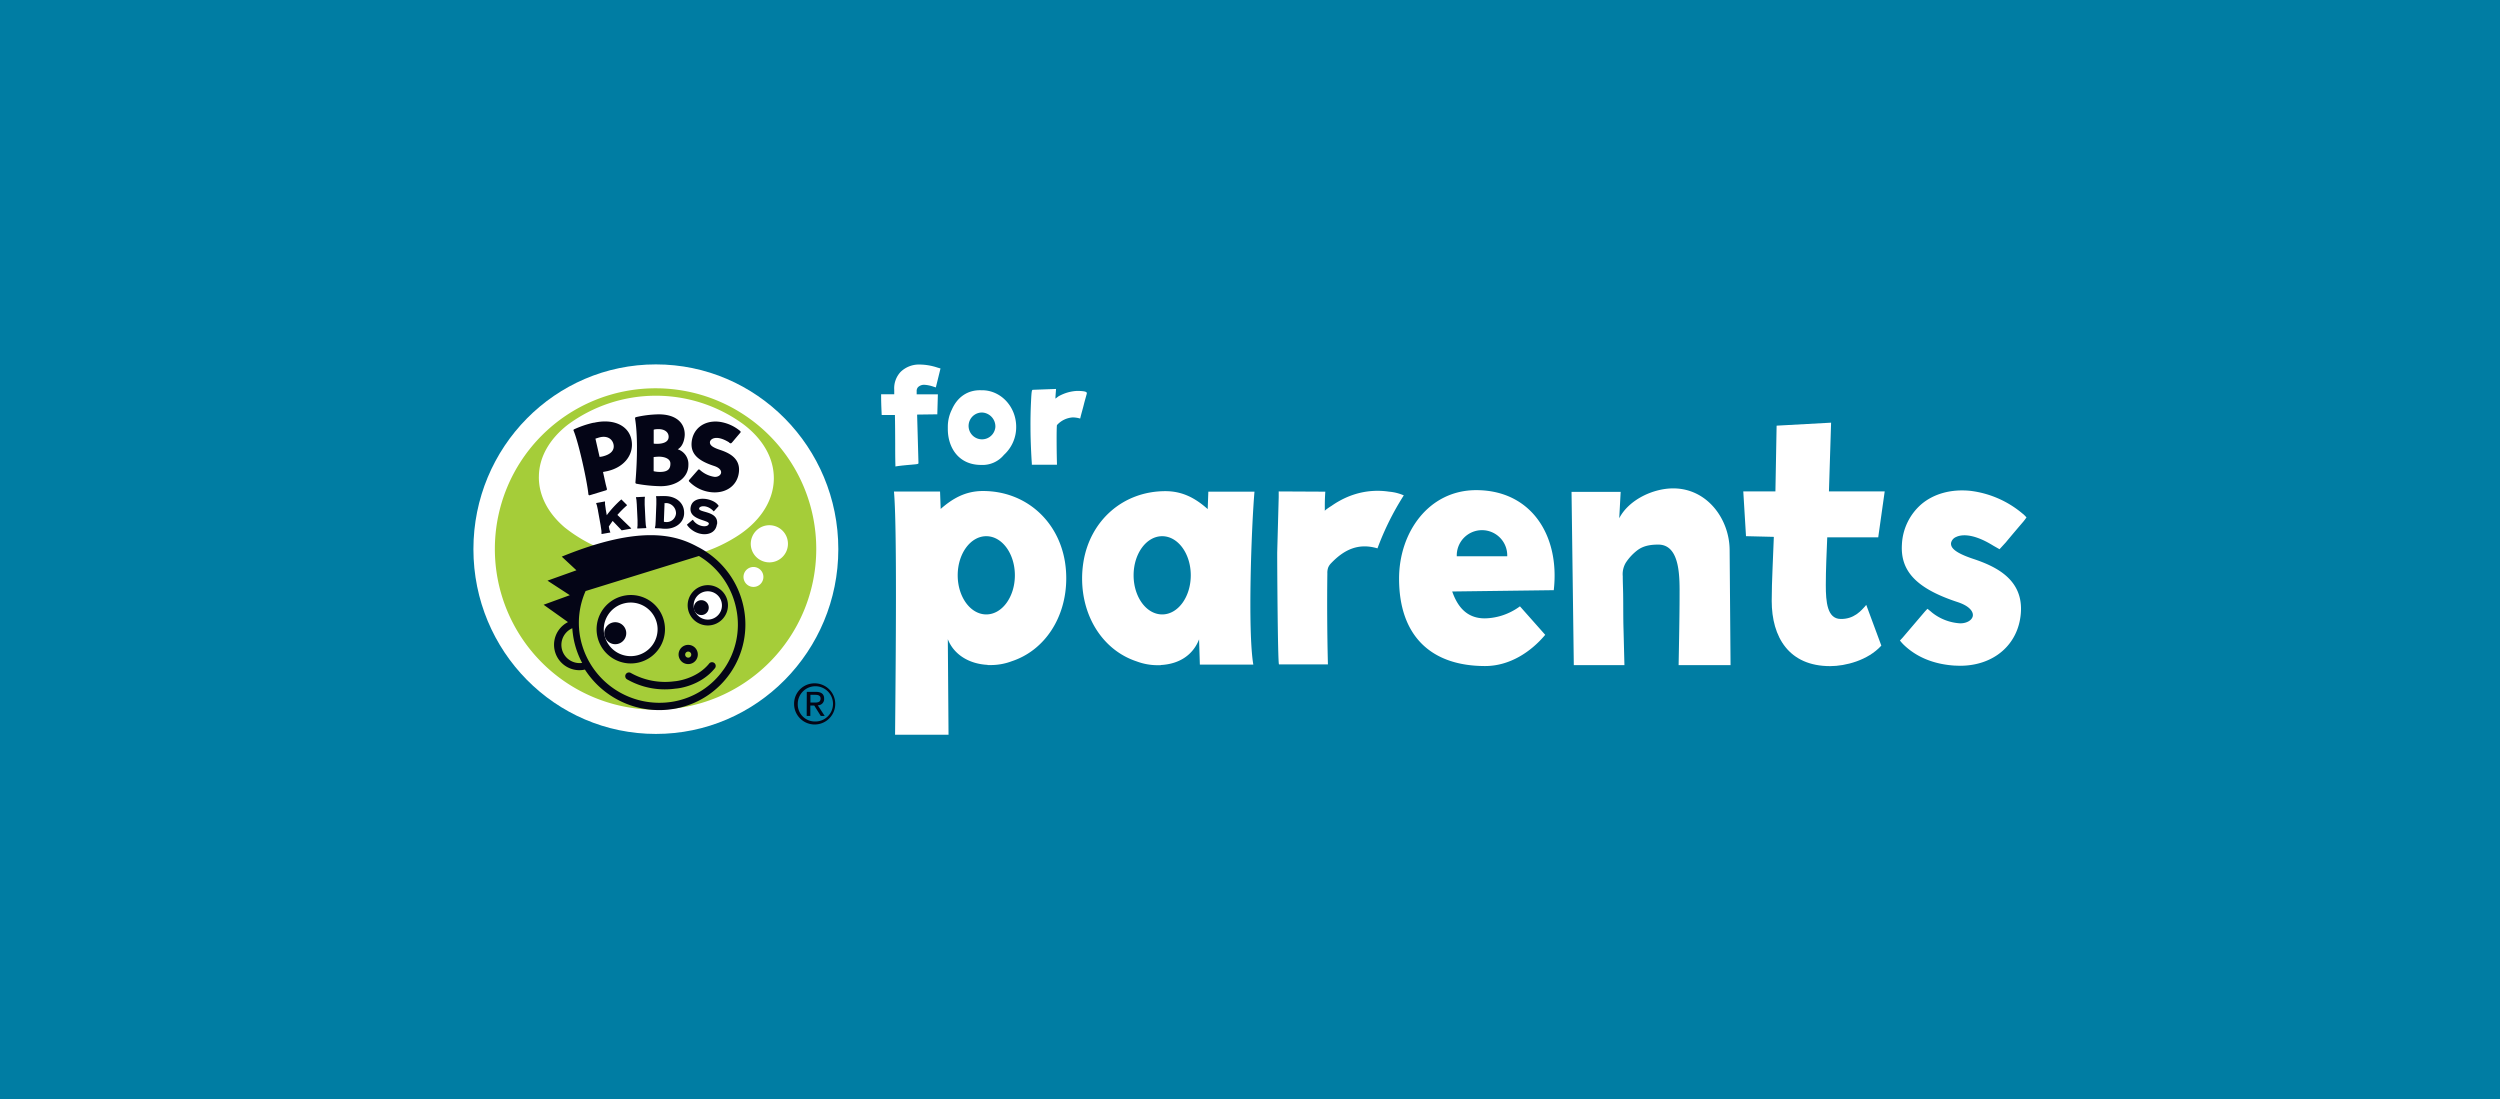 <svg xmlns="http://www.w3.org/2000/svg" viewBox="0 0 837 368"><defs><style>.cls-1{fill:#007da3;}.cls-2{fill:#fff;}.cls-3{fill:#a5cd39;}.cls-4{fill:#040516;}</style></defs><g id="Layer_2" data-name="Layer 2"><g id="Logo_for_Adults_Artboard" data-name="Logo for Adults Artboard"><rect class="cls-1" width="837" height="368"/><path class="cls-2" d="M299.67,246h17.9l-.24-32c1.94,5,6.92,8.27,13.33,8.6v.06c.19,0,.37,0,.56,0s.32,0,.49,0a19.78,19.78,0,0,0,7-1.27c11.09-3.64,18.27-14.69,18.27-27.76a34.58,34.58,0,0,0-.44-5.57c-2.28-13.91-13.32-23.67-27.45-23.67-6.09,0-10.4,2.72-14.15,6l-.21-5.83H299.3C300.34,176.13,299.91,219.63,299.67,246Zm30.54-40.29c-5.29,0-9.57-5.86-9.57-13.1s4.28-13.09,9.57-13.09,9.57,5.86,9.57,13.09S335.49,205.71,330.21,205.71Z"/><path class="cls-2" d="M494.22,164.1c-15.79,0-25.81,14-25.81,29.63,0,19,10.54,29.26,28.81,29.26,8.15,0,15.27-4.66,20.12-10.45L508.88,203a20.78,20.78,0,0,1-6.25,3.15,20.13,20.13,0,0,1-5.52.88c-6.31,0-9.26-4.3-10.91-9l34-.44C522.3,179.21,512.59,164.1,494.22,164.1Zm-6.49,22.14a8.45,8.45,0,1,1,16.89,0Z"/><path class="cls-2" d="M443.71,164.61c-.17,2.78-.17,3.65-.16,6.46,0-.32,2.05-1.58,2.35-1.78a27.45,27.45,0,0,1,2.53-1.58,27,27,0,0,1,5.3-2.27,25.62,25.62,0,0,1,11.31-.83,15.73,15.73,0,0,1,4.95,1.24,92.68,92.68,0,0,0-8.81,17.74c-6.22-1.83-11,.25-15.5,4.95a4.65,4.65,0,0,0-1,1.46,5.4,5.4,0,0,0-.28,2c-.13,9.37-.06,21.07.19,30.43H428.21c-.42,0-.62-34.41-.6-37.5l.5-18.49c0-.64,0-1.91,0-1.91Z"/><path class="cls-2" d="M579.39,222.68H562c.11-5.74.32-16.9.32-22.64,0-5.95.5-17.71-7.13-17.71-2.62,0-5.09.39-7.13,2a17,17,0,0,0-3.7,4,7.42,7.42,0,0,0-1.06,4.57c0,2,.1,4,.13,6.07.06,4.13,0,7.86.13,11.91.1,3.79.2,8,.3,11.8H526.91l-.76-58H542.6l-.48,8.83c3.18-6.17,11.29-10,18.07-10,11.34,0,18.78,10.2,18.89,20.51Z"/><path class="cls-2" d="M629.87,216.15c-4.47,4.94-12,6.87-17.13,6.87-13.83,0-19.57-9.72-19.57-21.83,0-6.83.5-14.62.71-21.45l-9.32-.23-.91-15h10.76l.4-22,18.24-1-.72,23H631l-2.17,15.39-17.07,0c-.21,5.08-.48,11-.48,16,0,5.69.5,11.24,4.93,11.33s6.83-2.62,8.61-4.71"/><path class="cls-2" d="M420,164.61H404.55l-.21,5.83c-3.75-3.31-8.06-6-14.15-6-14.13,0-25.17,9.76-27.45,23.67a34.59,34.59,0,0,0-.45,5.57c0,13.07,7.19,24.12,18.28,27.76a19.74,19.74,0,0,0,7,1.27c.17,0,.32,0,.48,0s.38,0,.57,0v-.06c6.41-.33,10.89-3.55,12.83-8.6l.26,8.45h17.9C417.69,211.19,419,176.13,420,164.61Zm-30.9,41.1c-5.29,0-9.57-5.86-9.57-13.1s4.28-13.09,9.57-13.09,9.57,5.86,9.57,13.09S394.39,205.71,389.11,205.71Z"/><path class="cls-2" d="M309.51,128.83a11.31,11.31,0,0,1,3.07.65l.74.23,1.56-6.35-1.07-.31a19.32,19.32,0,0,0-5.89-1,8.77,8.77,0,0,0-6.38,2.45,8,8,0,0,0-2.15,6l0,1.51H295v.46c0,1.87.06,3.48.14,5.33l.05,1.13h4.43c.06,3,.08,6.23.09,9.39,0,2.52,0,5,.07,7.33v.52l.51-.08c1.62-.24,3.52-.4,4.9-.52,2.29-.2,2.33-.21,2.31-.69l-.45-16.08,6.76-.09.19-6.7h-7.1l0-1a1.89,1.89,0,0,1,.48-1.41A2.9,2.9,0,0,1,309.51,128.83Z"/><path class="cls-2" d="M363.76,131.36c-.45-.55-3.36-.48-3.39-.47a14,14,0,0,0-3.79.79,16.74,16.74,0,0,0-2.1.95c-.13.08-.35.25-.6.44l-.52.39c0-.61.08-1.66.13-2.24l.07-1-7.62.28c-.47,0-.57,0-.76,4.17-.13,2.58-.19,5.59-.17,8.25,0,6,.44,12.19.45,12.25l0,.43h8.41v-.47c-.1-3-.19-11.75,0-12.81a7.82,7.82,0,0,1,5.27-2.57,8.78,8.78,0,0,1,2.05.26l.45.12.11-.45c.17-.7.36-1.39.55-2.09s.41-1.48.59-2.23.38-1.44.58-2.16l.39-1.41,0-.28Z"/><path class="cls-2" d="M328.77,130.65h-.43c-4.32-.09-7.79,2.23-9.65,6.46a12.87,12.87,0,0,0-1.36,5.78,1.7,1.7,0,0,0,0,.22v.23c0,.11,0,.22,0,.32,0,6,3.45,12,11.17,12a9.28,9.28,0,0,0,7.62-3.37,12.53,12.53,0,0,0,4.1-9.37C340.22,136.14,335.08,130.65,328.77,130.65Zm4.48,12.3a4.49,4.49,0,1,1-4.48-4.84A4.67,4.67,0,0,1,333.25,143Z"/><path class="cls-2" d="M677.11,171.92a33.37,33.37,0,0,0-17.28-7.57c-6.45-.69-12.32.89-16.55,4.46a19,19,0,0,0-6.52,13.49c-.55,9,5,14.81,18.74,19.31,4,1.33,5.22,3.25,5,4.61-.28,1.51-2.16,2.51-4.28,2.47a16.69,16.69,0,0,1-9.48-3.69c-.08-.11-1.42-1.17-1.42-1.17s-.61.61-1,1.07l-7.22,8.47c-.09.13-1,1.08-1,1.08a14.78,14.78,0,0,0,1.12,1.28c4.16,4.09,9.92,6.66,17.28,7.12.58,0,1.15.05,1.71.05,11.23,0,19.5-7,20.36-17.53.92-11.17-8-15.63-15.93-18.26-6.78-2.26-7.56-4-7.43-5.33a2.8,2.8,0,0,1,1.7-2c1.31-.64,5.12-1.63,12.42,2.9l2.11,1.2,2.14-2.33c.82-1,2.41-2.91,5.78-6.85a16.93,16.93,0,0,0,1.11-1.48s-.92-1-1.19-1.16Z"/><path class="cls-2" d="M219.59,122c-33.74,0-61.09,27.69-61.09,61.86s27.35,61.86,61.09,61.86,61.08-27.7,61.08-61.86S253.32,122,219.59,122"/><path class="cls-2" d="M219.59,128a55.82,55.82,0,1,0,55.81,55.82A55.82,55.82,0,0,0,219.59,128"/><path class="cls-3" d="M219.55,130a53.8,53.8,0,1,0,53.73,53.8A53.76,53.76,0,0,0,219.55,130"/><path class="cls-2" d="M180.42,159.66c0-6.69,3.68-12.78,9.65-17.44a49.66,49.66,0,0,1,58.77-.21c6.4,4.81,10.28,11.2,10.24,18.2-.06,7.9-5.12,15-13.14,19.83h0a49.63,49.63,0,0,1-56.86-3.44c-5.47-4.64-8.71-10.55-8.67-16.94"/><path class="cls-4" d="M226.9,150.42c2-1.09,2.35-4,2.35-4.95,0-4.05-3.12-6.75-8.7-6.75a36.46,36.46,0,0,0-7.64.94h0a.38.38,0,0,0-.29.37.34.34,0,0,0,0,.1c.85,5.16.81,13.21.12,21.36a.29.29,0,0,0,0,.09.39.39,0,0,0,.32.37,49,49,0,0,0,8.16.83c5.29,0,9.26-2.91,9.25-7.1a5.21,5.21,0,0,0-3.56-5.26m-6.41-6.75c2,0,3.34,1,3.36,2.53.05,2.83-4.61,2.4-5,2.32l0-4.64s.24-.21,1.65-.21M221,158a8.77,8.77,0,0,1-2.16-.24v-4.74s1.14-.13,1.78-.13c1.72,0,3.86.61,3.83,2.33,0,1.43-.49,2.78-3.46,2.78"/><path class="cls-4" d="M198.73,141.52a32.22,32.22,0,0,0-6.5,2.21h0a.33.33,0,0,0-.19.47c1.65,3.85,4.53,16.88,4.95,21.24h0a.37.37,0,0,0,.45.37l5.46-1.66a.37.37,0,0,0,.29-.44l0,0c0-.11-.06-.25-.11-.47l-.29-1.13-.9-4.09,1.5-.3c5.91-1.37,9-5.86,8-10.59s-6.09-7.08-12.59-5.58m2.86,11.28a7.68,7.68,0,0,1-.92.14l-1.39-6.11s1.1-.36,1.56-.47c2.33-.54,4.07.5,4.49,2.36s-.76,3.39-3.74,4.08"/><path class="cls-4" d="M244.11,148.18a1.38,1.38,0,0,0,.5.25.28.28,0,0,0,.24-.08h0c.34-.28,0,.05,3-3.47a.4.4,0,0,0,.12-.21.43.43,0,0,0-.13-.34,13.78,13.78,0,0,0-7.09-3.13c-5.24-.57-8.92,2.56-9.21,7.13-.23,3.82,2.4,6,7.56,7.68,3.68,1.21,2.43,3.75.16,3.65a9.22,9.22,0,0,1-5-2.39.28.28,0,0,0-.2-.1.36.36,0,0,0-.33.12l-3,3.41a1,1,0,0,0-.1.21.34.34,0,0,0,.12.32,12,12,0,0,0,7.85,3.6c4.91.3,8.46-2.61,8.81-7,.38-4.6-3.59-6.29-6.39-7.23-2.41-.8-3.43-1.55-3.33-2.6s2.12-2.57,6.45.13"/><path class="cls-2" d="M255.18,187.8a6.22,6.22,0,1,0-3.33-8.14,6.19,6.19,0,0,0,3.33,8.14"/><path class="cls-2" d="M242.63,202.5a5.65,5.65,0,1,0-5.46,5.85,5.66,5.66,0,0,0,5.46-5.85"/><path class="cls-2" d="M213.64,220.59a10.21,10.21,0,1,0-12.41-7.43,10.22,10.22,0,0,0,12.41,7.43"/><path class="cls-4" d="M232.27,221.75a3.22,3.22,0,1,0-4.49-.77,3.15,3.15,0,0,0,2.08,1.31,3.18,3.18,0,0,0,2.41-.54m-2.69-2a1,1,0,0,1,1.66-1.17A1,1,0,0,1,231,220a1.05,1.05,0,0,1-.75.17,1,1,0,0,1-.66-.41"/><path class="cls-4" d="M237.42,222.17c-4.3,5.3-11.33,5.9-11.4,5.91h-.1a23.41,23.41,0,0,1-14.68-2.75,1.24,1.24,0,0,0-1.33,2.1,25.48,25.48,0,0,0,16.33,3.11c.57,0,8.2-.77,13.1-6.81a1.15,1.15,0,0,0,.28-.76,1.24,1.24,0,0,0-2.2-.81"/><path class="cls-4" d="M208.39,199.57a11.45,11.45,0,1,0,13.91,8.34,11.4,11.4,0,0,0-13.91-8.34m-6,13.28A9,9,0,0,1,209,202a9,9,0,0,1,10.89,6.53,8.61,8.61,0,0,1,.27,1.88,9,9,0,0,1-6.82,9,9,9,0,0,1-10.91-6.53"/><path class="cls-4" d="M205.52,215.65a3.68,3.68,0,1,0-3.18-4.13,3.7,3.7,0,0,0,3.18,4.13"/><path class="cls-4" d="M230.23,202.91a6.75,6.75,0,1,0,6.52-7,6.77,6.77,0,0,0-6.52,7m2-.06a4.74,4.74,0,1,1,4.9,4.59,4.76,4.76,0,0,1-4.9-4.59"/><path class="cls-4" d="M234.47,205.9a2.49,2.49,0,1,0-2.14-2.79,2.47,2.47,0,0,0,2.14,2.79"/><path class="cls-4" d="M249,203.48a29.12,29.12,0,0,0-11.93-18.3h0l0,0c-.24-.17-.48-.34-.73-.5a28.45,28.45,0,0,0-2.87-1.66c-7.09-3.82-18.73-7.54-45.39,3.34l4.91,4.57-9.69,3.47,7.48,4.87L182,202.47l8.16,5.81a8.51,8.51,0,0,0,3.67,16.1,8.13,8.13,0,0,0,2-.21A29.57,29.57,0,0,0,226,237.26a28.61,28.61,0,0,0,23-33.78M193.91,222a6.09,6.09,0,0,1-2.3-11.67,29.58,29.58,0,0,0,.48,3.72,28.72,28.72,0,0,0,2.81,7.89,5.43,5.43,0,0,1-1,.06m48.36,2.16a26,26,0,0,1-16.71,10.71,27,27,0,0,1-31.24-21.23,26.2,26.2,0,0,1,1.75-15.76L234,186.14l.91.57a26.69,26.69,0,0,1,11.61,17.23,26.06,26.06,0,0,1-4.21,20.17"/><path class="cls-2" d="M249.42,191.41a3.34,3.34,0,0,0,1.09,4.59,3.31,3.31,0,0,0,4.58-1.09,3.33,3.33,0,1,0-5.67-3.5"/><path class="cls-4" d="M216.39,176.71h0l-.18-.91-.12-1.67v-.06l-.25-5.13v-.07l0-1.64.08-.84h0a.09.09,0,0,0-.08-.08l-1.42.07-1.43.07a.08.08,0,0,0-.07.09h0l.16.82.13,1.64v.08l.24,5.12v.06l0,1.68-.1.92h0a.08.08,0,0,0,.09.08h.14l2.57-.12h.14s.07,0,.07-.09h0"/><path class="cls-4" d="M229.05,171.91c-.13,3.34-3.24,5.23-6.4,5.11-.75,0-.89-.05-1.58-.11s-1.59-.06-1.59-.06h-.15a.1.1,0,0,1-.07-.09v0h0l.18-.93.1-1.7V174l.2-5.22v-1.76l-.09-.84v0a.09.09,0,0,1,.08-.08l.91,0c.36,0,1.55-.06,2.34,0,3.45.15,6.19,2.34,6.06,5.77m-6-3.41a2,2,0,0,0-.56,0l0,.3v.08l-.2,5.23v.62a3.4,3.4,0,0,0,.53.08,3.16,3.16,0,0,0,3.52-2.85,3.44,3.44,0,0,0-3.26-3.5"/><path class="cls-4" d="M211.29,176.84l-4.59-4.44a32.22,32.22,0,0,1,3.2-3.2h0a.11.11,0,0,0,0-.08.09.09,0,0,0,0-.05l-1.84-1.84-.07,0,0,0h0a35.11,35.11,0,0,0-4.85,5.26l-.35-2,0-.07-.23-1.63,0-.83v0a.1.1,0,0,0-.09-.07l-1.4.26-1.41.25a.08.08,0,0,0-.06.1h0l.26.79.35,1.61V171l.91,5.05,0,.06.25,1.66,0,.92h0c0,.06.05.09.09.08h0l.14,0,2.53-.45.14,0a.08.08,0,0,0,.06-.1h0l-.3-.88-.19-1v-.07c.41-.63.84-1.25,1.28-1.86l3,3.14h0s0,0,.06,0h0l3.06-.55h0c.05,0,.07-.05.07-.09s0,0,0-.06"/><path class="cls-4" d="M240.07,175.55c.63-4.61-6.21-3.82-6-5.31.13-1,2.88-1.28,4.86.95h0l0,0a.09.09,0,0,0,.07,0h0c.29-.31,1.37-1.51,1.6-1.77h0s0,0,0,0a.13.13,0,0,0,0-.06h0c-1.58-2.66-8.78-3.86-9.39.59-.6,4.3,6.44,4.09,6.1,5.45s-3.87,1-5.3-1.35c0,0,0,0-.06,0a.1.1,0,0,0-.07,0c-.32.26-1.58,1.33-1.88,1.6v0a.05.05,0,0,0,0,0,.15.15,0,0,0,0,.07h0c2.8,4.08,9.43,4.33,10-.16"/><path class="cls-4" d="M272.74,228.78a6.89,6.89,0,1,1-6.88,6.89A6.83,6.83,0,0,1,272.74,228.78Zm0,12.77a5.9,5.9,0,1,0-5.65-5.88A5.71,5.71,0,0,0,272.74,241.55Zm-2.63-9.92h3c1.9,0,2.81.76,2.81,2.3a2.08,2.08,0,0,1-2.13,2.2l2.31,3.56h-1.31l-2.17-3.47h-1.32v3.47h-1.22Zm1.22,3.59h1.26c1.09,0,2.14-.05,2.14-1.35,0-1.11-1-1.24-1.79-1.24h-1.61Z"/></g></g></svg>